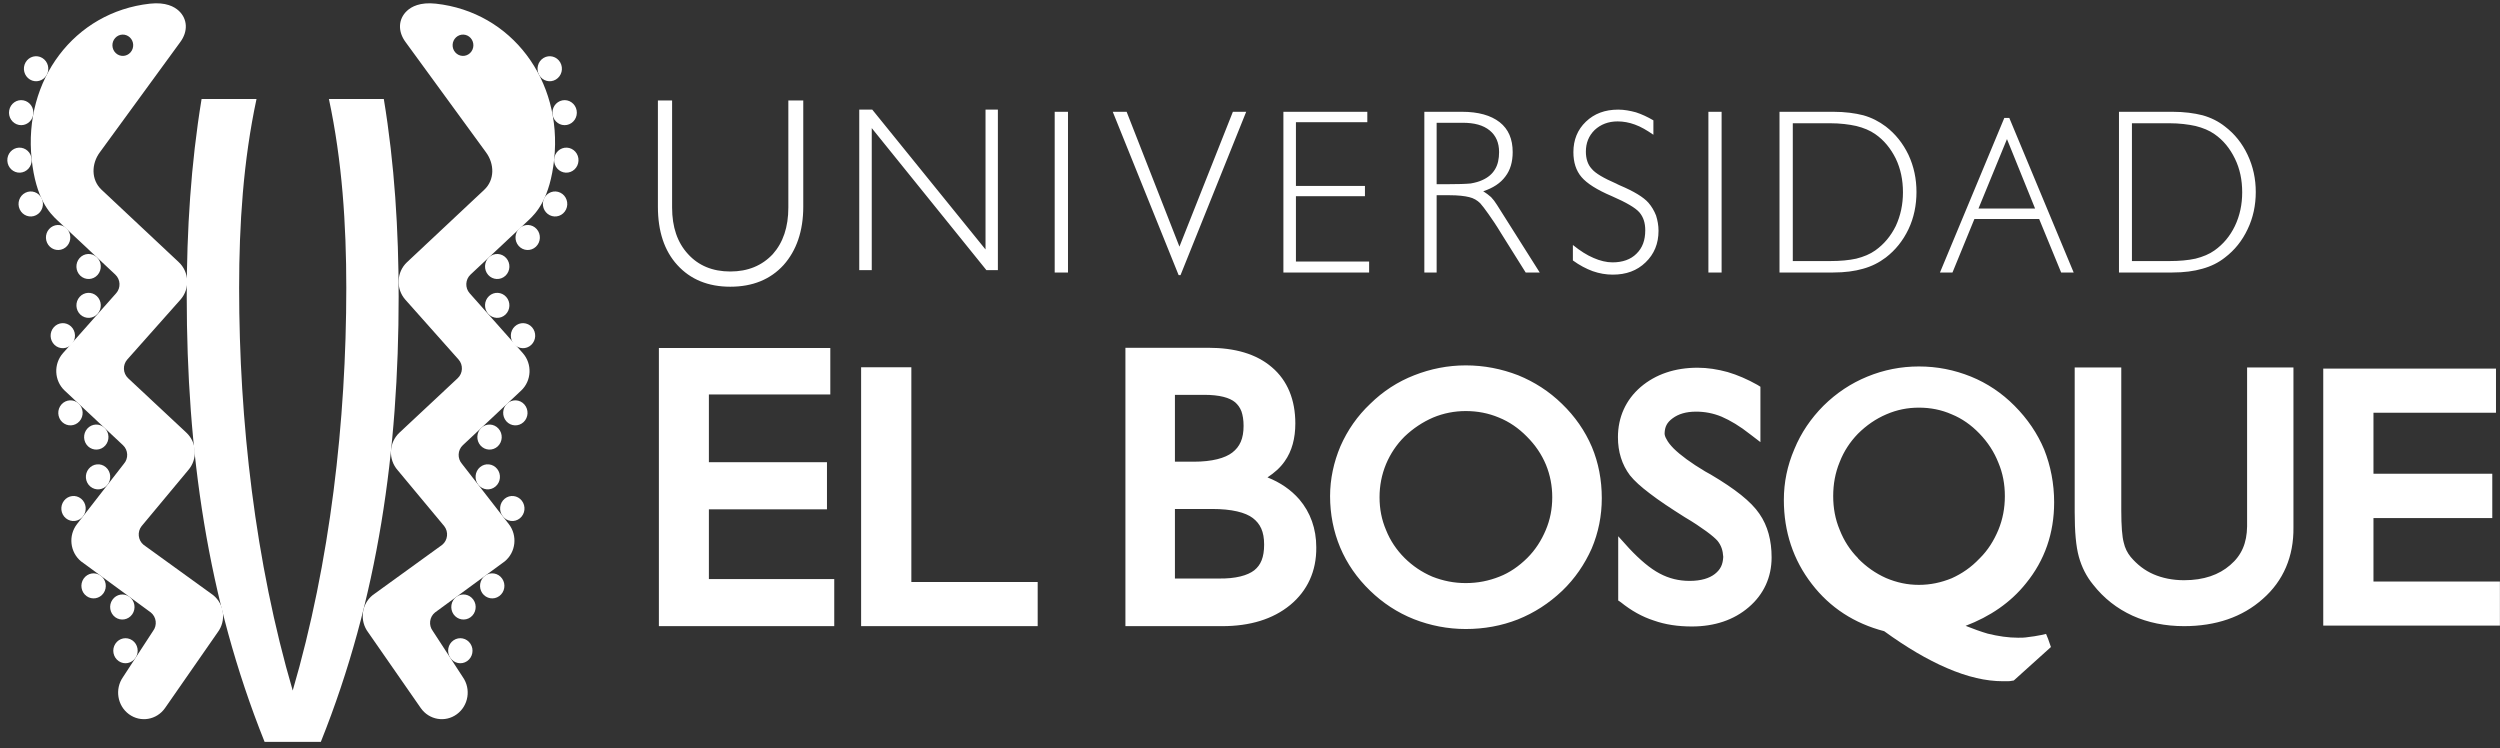 <?xml version="1.0" encoding="UTF-8"?>
<svg width="137px" height="41px" viewBox="0 0 137 41" version="1.1" xmlns="http://www.w3.org/2000/svg" xmlns:xlink="http://www.w3.org/1999/xlink">
    <rect x="0" y="0" width="137" height="41" fill="#333333" stroke="none"/>
    <!-- Generator: Sketch 46.2 (44496) - http://www.bohemiancoding.com/sketch -->
    <title>Group 4</title>
    <desc>Created with Sketch.</desc>
    <defs></defs>
    <g id="Symbols" stroke="none" stroke-width="1" fill="none" fill-rule="evenodd">
        <g id="Footer" transform="translate(-90, -36)" fill="#FFFFFF">
            <g id="Group-4">
                <g transform="translate(90, 36)">
                    <g id="isotipo">
                        <path d="M14.5,40.655 C11.345,32.79 10.233,24.647 10.233,16.246 C10.233,12.625 10.46,8.996 11.047,5.425 L14.057,5.425 C13.33,8.822 13.104,12.306 13.104,15.775 C13.104,23.066 13.985,30.818 16.041,37.842 C18.095,30.818 18.977,23.066 18.977,15.775 C18.977,12.306 18.751,8.822 18.024,5.425 L21.033,5.425 C21.622,8.996 21.846,12.625 21.846,16.246 C21.846,24.647 20.736,32.79 17.581,40.655 L14.5,40.655 Z" id="Fill-1"></path>
                        <g id="left" transform="translate(0.346, 0.04)">
                            <path d="M4.959,14.055 C4.687,13.802 4.265,13.822 4.016,14.102 C3.767,14.382 3.788,14.815 4.059,15.071 C4.333,15.326 4.755,15.305 5.003,15.026 C5.251,14.745 5.232,14.311 4.959,14.055" id="circle-15"></path>
                            <path d="M4.959,16.185 C4.687,15.931 4.265,15.952 4.016,16.232 C3.767,16.512 3.788,16.945 4.059,17.201 C4.333,17.456 4.755,17.435 5.003,17.156 C5.251,16.875 5.232,16.442 4.959,16.185" id="circle-14"></path>
                            <path d="M3.545,17.847 C3.273,17.592 2.852,17.613 2.603,17.893 C2.353,18.174 2.374,18.606 2.645,18.862 C2.918,19.117 3.339,19.097 3.59,18.817 C3.837,18.537 3.818,18.103 3.545,17.847" id="circle-13"></path>
                            <path d="M5.38,23.404 C5.108,23.149 4.686,23.169 4.437,23.45 C4.188,23.73 4.209,24.164 4.48,24.42 C4.754,24.674 5.176,24.654 5.424,24.374 C5.672,24.094 5.653,23.659 5.38,23.404" id="circle-12"></path>
                            <path d="M5.451,25.56 C5.167,25.32 4.746,25.363 4.512,25.656 C4.277,25.949 4.319,26.381 4.603,26.621 C4.89,26.863 5.308,26.819 5.543,26.527 C5.776,26.234 5.736,25.802 5.451,25.56" id="circle-11"></path>
                            <path d="M4.099,27.289 C3.812,27.053 3.391,27.103 3.162,27.398 C2.931,27.696 2.978,28.126 3.265,28.362 C3.555,28.599 3.976,28.55 4.205,28.253 C4.435,27.956 4.388,27.525 4.099,27.289" id="circle-10"></path>
                            <path d="M3.964,22.076 C3.693,21.822 3.271,21.843 3.022,22.123 C2.773,22.404 2.794,22.836 3.065,23.092 C3.338,23.347 3.76,23.326 4.009,23.046 C4.258,22.766 4.237,22.333 3.964,22.076" id="circle-9"></path>
                            <path d="M6.746,32.664 C6.444,32.444 6.029,32.517 5.815,32.827 C5.599,33.134 5.67,33.563 5.97,33.784 C6.271,34.003 6.687,33.93 6.903,33.621 C7.115,33.314 7.046,32.884 6.746,32.664" id="circle-8"></path>
                            <path d="M6.903,35.049 C6.595,34.839 6.181,34.924 5.975,35.239 C5.77,35.553 5.852,35.979 6.16,36.19 C6.466,36.401 6.88,36.316 7.086,36.001 C7.29,35.686 7.21,35.26 6.903,35.049" id="circle-7"></path>
                            <path d="M5.169,31.506 C4.869,31.286 4.453,31.36 4.238,31.669 C4.025,31.978 4.095,32.406 4.396,32.625 C4.697,32.845 5.113,32.772 5.329,32.463 C5.541,32.154 5.472,31.725 5.169,31.506" id="circle-6"></path>
                            <path d="M1.94,10.837 C1.778,10.497 1.38,10.355 1.048,10.521 C0.715,10.685 0.576,11.096 0.737,11.437 C0.899,11.778 1.296,11.92 1.63,11.754 C1.963,11.588 2.101,11.178 1.94,10.837" id="circle-5"></path>
                            <path d="M1.391,8.702 C1.371,8.324 1.06,8.034 0.69,8.051 C0.321,8.07 0.037,8.392 0.056,8.77 C0.075,9.15 0.388,9.439 0.755,9.422 C1.125,9.402 1.409,9.081 1.391,8.702" id="circle-4"></path>
                            <path d="M1.472,6.261 C1.542,5.889 1.303,5.531 0.938,5.459 C0.576,5.39 0.226,5.634 0.159,6.006 C0.09,6.379 0.327,6.736 0.691,6.807 C1.054,6.877 1.402,6.633 1.472,6.261" id="circle-3"></path>
                            <path d="M2.21,4.073 C2.395,3.747 2.289,3.327 1.969,3.135 C1.651,2.944 1.241,3.054 1.055,3.38 C0.869,3.708 0.977,4.126 1.295,4.318 C1.612,4.51 2.022,4.401 2.21,4.073" id="circle-2"></path>
                            <path d="M3.29,12.467 C3.017,12.213 2.596,12.233 2.345,12.513 C2.097,12.793 2.117,13.226 2.39,13.482 C2.663,13.737 3.084,13.716 3.333,13.437 C3.581,13.156 3.562,12.722 3.29,12.467" id="circle-1"></path>
                            <path d="M5.964,2.045 C6.176,1.808 6.535,1.791 6.768,2.008 C7,2.224 7.017,2.594 6.804,2.833 C6.593,3.071 6.233,3.089 6,2.871 C5.768,2.653 5.751,2.284 5.964,2.045 M11.338,32.575 L7.521,29.815 C7.216,29.564 7.167,29.107 7.411,28.795 L9.963,25.73 C10.49,25.135 10.449,24.216 9.87,23.673 L6.674,20.685 C6.387,20.415 6.367,19.956 6.629,19.661 L9.542,16.382 C10.069,15.789 10.029,14.868 9.45,14.327 L5.22,10.358 C4.642,9.818 4.655,8.938 5.127,8.304 L9.532,2.267 C9.964,1.685 9.937,1.005 9.455,0.554 C9.214,0.328 8.739,0.065 7.87,0.161 C3.716,0.62 0.929,4.359 1.389,8.683 C1.618,10.854 2.372,11.634 2.787,12.022 L5.972,15.007 C6.261,15.278 6.282,15.736 6.018,16.031 L3.107,19.31 C2.58,19.904 2.621,20.824 3.198,21.365 L6.393,24.356 C6.682,24.625 6.703,25.084 6.439,25.38 L3.875,28.679 C3.387,29.306 3.485,30.221 4.096,30.723 L7.918,33.523 C8.227,33.77 8.281,34.226 8.039,34.541 L6.392,37.068 C5.937,37.721 6.083,38.63 6.719,39.098 C7.355,39.566 8.24,39.416 8.697,38.762 L11.578,34.618 C12.06,33.984 11.953,33.072 11.338,32.575" id="Fill-63"></path>
                        </g>
                        <g id="right" transform="translate(19.719, 0.04)">
                            <path d="M7.079,14.055 C7.352,13.802 7.772,13.822 8.022,14.102 C8.271,14.382 8.251,14.815 7.979,15.071 C7.706,15.326 7.284,15.305 7.034,15.026 C6.787,14.745 6.806,14.311 7.079,14.055" id="circle-30"></path>
                            <path d="M7.079,16.185 C7.352,15.931 7.772,15.952 8.022,16.232 C8.271,16.512 8.251,16.945 7.979,17.201 C7.706,17.456 7.284,17.435 7.034,17.156 C6.787,16.875 6.806,16.442 7.079,16.185" id="circle-29"></path>
                            <path d="M8.492,17.847 C8.765,17.592 9.186,17.613 9.436,17.893 C9.684,18.174 9.665,18.606 9.392,18.862 C9.119,19.117 8.698,19.097 8.448,18.817 C8.201,18.537 8.22,18.103 8.492,17.847" id="circle-28"></path>
                            <path d="M6.658,23.404 C6.931,23.149 7.351,23.169 7.6,23.45 C7.85,23.73 7.83,24.164 7.558,24.42 C7.285,24.674 6.863,24.654 6.613,24.374 C6.366,24.094 6.385,23.659 6.658,23.404" id="circle-27"></path>
                            <path d="M6.586,25.56 C6.871,25.32 7.291,25.363 7.526,25.656 C7.76,25.949 7.72,26.381 7.434,26.621 C7.149,26.863 6.729,26.819 6.494,26.527 C6.261,26.234 6.302,25.802 6.586,25.56" id="circle-26"></path>
                            <path d="M7.939,27.289 C8.227,27.053 8.646,27.103 8.877,27.398 C9.107,27.696 9.06,28.126 8.772,28.362 C8.483,28.599 8.063,28.55 7.833,28.253 C7.603,27.956 7.65,27.525 7.939,27.289" id="circle-25"></path>
                            <path d="M8.073,22.076 C8.346,21.822 8.767,21.843 9.016,22.123 C9.264,22.404 9.245,22.836 8.972,23.092 C8.699,23.347 8.277,23.326 8.028,23.046 C7.782,22.766 7.8,22.333 8.073,22.076" id="circle-24"></path>
                            <path d="M5.293,32.664 C5.593,32.444 6.008,32.517 6.224,32.827 C6.438,33.134 6.368,33.563 6.068,33.784 C5.766,34.003 5.35,33.93 5.134,33.621 C4.923,33.314 4.991,32.884 5.293,32.664" id="circle-23"></path>
                            <path d="M5.135,35.049 C5.443,34.839 5.856,34.924 6.062,35.239 C6.268,35.553 6.185,35.979 5.878,36.19 C5.572,36.401 5.158,36.316 4.952,36.001 C4.747,35.686 4.827,35.26 5.135,35.049" id="circle-22"></path>
                            <path d="M6.868,31.506 C7.169,31.286 7.585,31.36 7.799,31.669 C8.013,31.978 7.943,32.406 7.641,32.625 C7.341,32.845 6.924,32.772 6.709,32.463 C6.498,32.154 6.567,31.725 6.868,31.506" id="circle-21"></path>
                            <path d="M10.098,10.837 C10.259,10.497 10.658,10.355 10.991,10.521 C11.322,10.685 11.462,11.096 11.301,11.437 C11.139,11.778 10.741,11.92 10.408,11.754 C10.075,11.588 9.936,11.178 10.098,10.837" id="circle-20"></path>
                            <path d="M10.646,8.702 C10.666,8.324 10.978,8.034 11.347,8.051 C11.717,8.07 12.002,8.392 11.982,8.77 C11.964,9.15 11.651,9.439 11.283,9.422 C10.914,9.402 10.629,9.081 10.646,8.702" id="circle-19"></path>
                            <path d="M10.566,6.261 C10.496,5.889 10.735,5.531 11.099,5.459 C11.461,5.39 11.811,5.634 11.88,6.006 C11.949,6.379 11.71,6.736 11.348,6.807 C10.984,6.877 10.636,6.633 10.566,6.261" id="circle-18"></path>
                            <path d="M9.829,4.073 C9.643,3.747 9.751,3.327 10.069,3.135 C10.386,2.944 10.797,3.054 10.982,3.38 C11.169,3.708 11.062,4.126 10.743,4.318 C10.425,4.51 10.016,4.401 9.829,4.073" id="circle-17"></path>
                            <path d="M8.748,12.467 C9.021,12.213 9.443,12.233 9.692,12.513 C9.941,12.793 9.92,13.226 9.647,13.482 C9.376,13.737 8.954,13.716 8.705,13.437 C8.456,13.156 8.477,12.722 8.748,12.467" id="circle-16"></path>
                            <path d="M6.037,2.871 C5.804,3.089 5.444,3.071 5.233,2.833 C5.02,2.594 5.039,2.224 5.27,2.008 C5.502,1.791 5.863,1.808 6.074,2.045 C6.286,2.284 6.269,2.653 6.037,2.871 M4.168,0.161 C3.298,0.065 2.823,0.328 2.583,0.554 C2.1,1.005 2.073,1.685 2.507,2.267 L6.911,8.304 C7.382,8.938 7.397,9.818 6.819,10.358 L2.587,14.327 C2.008,14.868 1.967,15.789 2.494,16.383 L5.409,19.661 C5.673,19.956 5.651,20.417 5.363,20.685 L2.167,23.673 C1.588,24.216 1.547,25.135 2.076,25.73 L4.627,28.795 C4.87,29.107 4.821,29.564 4.516,29.815 L0.701,32.575 C0.085,33.072 -0.023,33.984 0.46,34.618 L3.34,38.763 C3.798,39.416 4.682,39.566 5.318,39.098 C5.955,38.63 6.103,37.721 5.645,37.068 L4,34.541 C3.758,34.226 3.812,33.77 4.12,33.523 L7.941,30.723 C8.552,30.221 8.651,29.306 8.163,28.679 L5.598,25.38 C5.337,25.084 5.356,24.625 5.645,24.356 L8.839,21.365 C9.417,20.824 9.457,19.904 8.93,19.31 L6.019,16.031 C5.756,15.736 5.777,15.278 6.065,15.008 L9.251,12.022 C9.665,11.634 10.42,10.854 10.65,8.683 C11.109,4.359 8.321,0.62 4.168,0.161" id="Fill-66"></path>
                        </g>
                    </g>
                    <path d="M116.83,14.306 L116.83,6.754 L118.878,6.754 C119.431,6.754 119.916,6.817 120.315,6.904 C120.718,7.005 121.076,7.151 121.358,7.353 C121.833,7.68 122.203,8.136 122.472,8.691 C122.746,9.248 122.872,9.863 122.872,10.537 C122.872,11.197 122.746,11.81 122.472,12.386 C122.203,12.943 121.833,13.383 121.358,13.721 C121.076,13.925 120.718,14.072 120.315,14.174 C119.916,14.262 119.431,14.306 118.878,14.306 L116.83,14.306 Z M120.689,14.727 C121.165,14.597 121.574,14.393 121.928,14.112 C122.463,13.704 122.872,13.193 123.169,12.562 C123.473,11.932 123.616,11.24 123.616,10.523 C123.616,9.803 123.473,9.129 123.169,8.484 C122.872,7.855 122.463,7.342 121.928,6.933 C121.574,6.653 121.165,6.447 120.701,6.317 C120.244,6.202 119.704,6.126 119.047,6.126 L116.12,6.126 L116.12,14.933 L119.047,14.933 C119.688,14.933 120.235,14.86 120.689,14.727 L120.689,14.727 Z M108.42,11.429 L109.982,7.622 L111.523,11.429 L108.42,11.429 Z M109.837,6.461 L106.31,14.933 L106.996,14.933 L108.197,12.002 L111.746,12.002 L112.951,14.933 L113.637,14.933 L110.109,6.461 L109.837,6.461 Z M98.245,14.306 L98.245,6.754 L100.286,6.754 C100.842,6.754 101.326,6.817 101.723,6.904 C102.13,7.005 102.483,7.151 102.768,7.353 C103.242,7.68 103.612,8.136 103.888,8.691 C104.154,9.248 104.282,9.863 104.282,10.537 C104.282,11.197 104.154,11.81 103.888,12.386 C103.612,12.943 103.242,13.383 102.768,13.721 C102.483,13.925 102.13,14.072 101.723,14.174 C101.326,14.262 100.842,14.306 100.286,14.306 L98.245,14.306 Z M102.098,14.727 C102.568,14.597 102.969,14.393 103.342,14.112 C103.872,13.704 104.282,13.193 104.584,12.562 C104.884,11.932 105.023,11.24 105.023,10.523 C105.023,9.803 104.884,9.129 104.584,8.484 C104.282,7.855 103.872,7.342 103.342,6.933 C102.969,6.653 102.568,6.447 102.109,6.317 C101.657,6.202 101.115,6.126 100.459,6.126 L97.517,6.126 L97.517,14.933 L100.459,14.933 C101.099,14.933 101.64,14.86 102.098,14.727 L102.098,14.727 Z M93.62,14.934 L94.344,14.934 L94.344,6.126 L93.62,6.126 L93.62,14.934 Z M90.887,12.646 C90.887,12.356 90.836,12.078 90.752,11.81 C90.649,11.548 90.51,11.313 90.334,11.11 C90.064,10.802 89.531,10.481 88.762,10.156 C88.678,10.114 88.622,10.095 88.579,10.066 C87.877,9.76 87.424,9.497 87.223,9.248 C87.007,9.016 86.906,8.691 86.906,8.311 C86.906,7.838 87.061,7.444 87.39,7.121 C87.719,6.817 88.135,6.653 88.645,6.653 C88.96,6.653 89.278,6.711 89.59,6.826 C89.923,6.944 90.248,7.138 90.606,7.385 L90.606,6.595 C90.278,6.403 89.964,6.257 89.648,6.155 C89.334,6.07 89.007,6.007 88.678,6.007 C87.949,6.007 87.364,6.228 86.906,6.668 C86.448,7.107 86.222,7.667 86.222,8.335 C86.222,8.893 86.365,9.351 86.667,9.703 C86.965,10.054 87.52,10.407 88.335,10.752 C89.122,11.095 89.621,11.388 89.837,11.635 C90.064,11.9 90.16,12.225 90.16,12.62 C90.16,13.162 90.008,13.585 89.676,13.906 C89.366,14.217 88.919,14.378 88.365,14.378 C88.036,14.378 87.676,14.289 87.334,14.139 C86.965,13.984 86.593,13.747 86.194,13.425 L86.194,14.273 C86.565,14.541 86.92,14.727 87.28,14.86 C87.648,14.988 88.008,15.05 88.379,15.05 C89.11,15.05 89.706,14.836 90.178,14.378 C90.649,13.925 90.887,13.352 90.887,12.646 L90.887,12.646 Z M78.728,6.728 L80.154,6.728 C80.795,6.728 81.281,6.858 81.639,7.151 C81.98,7.431 82.15,7.825 82.15,8.335 C82.15,8.706 82.082,9.025 81.926,9.279 C81.767,9.544 81.539,9.733 81.222,9.873 C81.055,9.95 80.852,10.009 80.596,10.054 C80.334,10.08 79.892,10.095 79.256,10.095 L78.728,10.095 L78.728,6.728 Z M78.728,10.698 L79.419,10.698 C79.911,10.698 80.273,10.742 80.51,10.802 C80.755,10.857 80.954,10.979 81.115,11.137 C81.222,11.256 81.368,11.446 81.565,11.725 C81.752,11.989 81.994,12.34 82.251,12.769 L83.607,14.933 L84.377,14.933 L82.035,11.228 C81.937,11.066 81.821,10.918 81.711,10.802 C81.581,10.684 81.437,10.58 81.281,10.481 C81.821,10.302 82.228,10.036 82.495,9.671 C82.768,9.317 82.895,8.865 82.895,8.335 C82.895,7.622 82.665,7.077 82.182,6.696 C81.693,6.317 81.01,6.126 80.114,6.126 L78.054,6.126 L78.054,14.933 L78.728,14.933 L78.728,10.698 Z M75.028,14.331 L71.017,14.331 L71.017,10.752 L74.799,10.752 L74.799,10.188 L71.017,10.188 L71.017,6.696 L74.929,6.696 L74.929,6.126 L70.33,6.126 L70.33,14.933 L75.028,14.933 L75.028,14.331 Z M64.692,15.079 L68.291,6.126 L67.562,6.126 L64.633,13.516 L61.739,6.126 L60.979,6.126 L64.59,15.079 L64.692,15.079 Z M57.797,14.933 L58.526,14.933 L58.526,6.126 L57.797,6.126 L57.797,14.933 Z M47.772,7.02 L54.054,14.802 L54.684,14.802 L54.684,6.007 L54.007,6.007 L54.007,13.671 L47.8,6.007 L47.087,6.007 L47.087,14.802 L47.772,14.802 L47.772,7.02 Z M40.019,15.712 C41.246,15.712 42.219,15.313 42.938,14.526 C43.645,13.734 44.019,12.663 44.019,11.328 L44.019,5.507 L43.201,5.507 L43.201,11.374 C43.201,12.443 42.914,13.291 42.351,13.925 C41.762,14.554 40.99,14.878 40.019,14.878 C39.049,14.878 38.276,14.554 37.705,13.925 C37.12,13.291 36.831,12.443 36.831,11.374 L36.831,5.507 L36.053,5.507 L36.053,11.328 C36.053,12.676 36.405,13.747 37.12,14.526 C37.835,15.313 38.807,15.712 40.019,15.712 L40.019,15.712 Z M84.707,29.048 C84.465,29.622 84.138,30.136 83.693,30.578 C83.237,31.03 82.721,31.386 82.166,31.601 C81.581,31.833 80.98,31.953 80.322,31.953 C79.682,31.953 79.082,31.833 78.493,31.601 C77.912,31.353 77.413,31.013 76.972,30.578 C76.529,30.136 76.184,29.622 75.956,29.048 C75.714,28.482 75.599,27.892 75.599,27.248 C75.599,26.619 75.714,26.015 75.956,25.429 C76.199,24.858 76.529,24.361 76.972,23.921 C77.438,23.478 77.958,23.13 78.536,22.88 C79.109,22.642 79.709,22.526 80.322,22.526 C80.968,22.526 81.565,22.642 82.135,22.88 C82.71,23.112 83.22,23.465 83.668,23.921 C84.138,24.388 84.481,24.9 84.721,25.474 C84.947,26.029 85.063,26.619 85.063,27.248 C85.063,27.892 84.947,28.482 84.707,29.048 L84.707,29.048 Z M85.594,22.129 C84.893,21.445 84.093,20.931 83.197,20.565 C82.281,20.211 81.328,20.023 80.322,20.023 C79.34,20.023 78.4,20.211 77.498,20.565 C76.598,20.915 75.783,21.445 75.089,22.129 C74.387,22.791 73.846,23.569 73.457,24.451 C73.087,25.328 72.888,26.251 72.888,27.188 C72.888,28.171 73.073,29.124 73.443,30.004 C73.814,30.883 74.36,31.676 75.089,32.377 C75.769,33.036 76.572,33.569 77.484,33.931 C78.383,34.283 79.34,34.47 80.322,34.47 C81.328,34.47 82.281,34.296 83.18,33.944 C84.08,33.583 84.878,33.068 85.608,32.377 C86.31,31.703 86.838,30.923 87.223,30.063 C87.596,29.184 87.778,28.258 87.778,27.303 C87.778,26.294 87.596,25.356 87.236,24.494 C86.859,23.611 86.31,22.819 85.594,22.129 L85.594,22.129 Z M130.066,31.867 L130.066,28.389 L136.577,28.389 L136.577,25.959 L130.066,25.959 L130.066,22.617 L136.78,22.617 L136.78,20.2 L127.314,20.2 L127.314,34.283 L136.995,34.283 L136.995,31.867 L130.066,31.867 Z M123.141,28.845 C123.128,29.752 122.847,30.428 122.214,30.966 C121.603,31.497 120.772,31.796 119.688,31.796 C119.047,31.796 118.492,31.676 118.018,31.472 C117.531,31.263 117.119,30.941 116.76,30.518 C116.581,30.297 116.447,30.036 116.379,29.724 C116.295,29.419 116.246,28.83 116.246,27.979 L116.246,20.136 L113.693,20.136 L113.693,28.057 C113.693,29.139 113.763,29.945 113.923,30.518 C114.079,31.077 114.333,31.588 114.704,32.039 C115.294,32.789 116.006,33.346 116.861,33.739 C117.707,34.121 118.659,34.313 119.688,34.313 C121.425,34.313 122.887,33.816 124.001,32.82 C125.13,31.833 125.701,30.489 125.681,28.904 L125.681,20.136 L123.141,20.136 L123.141,28.845 Z M109.511,29.038 C109.267,29.622 108.939,30.151 108.494,30.591 L108.48,30.604 C108.022,31.09 107.509,31.438 106.954,31.688 C106.379,31.924 105.783,32.051 105.155,32.051 C104.526,32.051 103.937,31.924 103.354,31.676 C102.768,31.413 102.271,31.06 101.822,30.604 L101.822,30.591 C101.383,30.151 101.044,29.622 100.816,29.038 C100.569,28.45 100.459,27.836 100.459,27.188 C100.459,26.532 100.569,25.914 100.816,25.316 C101.044,24.729 101.383,24.215 101.814,23.77 C102.285,23.303 102.795,22.952 103.373,22.705 C103.958,22.452 104.541,22.339 105.155,22.339 C105.783,22.339 106.379,22.452 106.954,22.705 C107.523,22.938 108.022,23.291 108.472,23.757 C108.939,24.242 109.278,24.767 109.511,25.356 C109.753,25.927 109.866,26.532 109.866,27.188 C109.866,27.836 109.753,28.45 109.511,29.038 L109.511,29.038 Z M111.023,31.967 C112.053,30.705 112.567,29.215 112.567,27.53 C112.567,26.5 112.376,25.53 112.022,24.636 C111.654,23.757 111.108,22.952 110.394,22.235 C109.71,21.545 108.907,21.003 108.01,20.638 C107.095,20.269 106.156,20.082 105.155,20.082 C104.171,20.082 103.227,20.269 102.33,20.638 C101.439,21.003 100.641,21.53 99.926,22.235 C99.242,22.923 98.699,23.715 98.333,24.608 C97.942,25.518 97.755,26.438 97.755,27.396 C97.755,29.139 98.272,30.69 99.288,32.002 C100.286,33.301 101.622,34.165 103.253,34.589 C104.47,35.472 105.611,36.147 106.693,36.611 C107.814,37.096 108.829,37.331 109.753,37.331 L110.022,37.331 C110.109,37.331 110.181,37.323 110.247,37.308 L110.356,37.291 L112.391,35.457 L112.237,35.015 L112.124,34.738 L111.856,34.799 C111.592,34.856 111.367,34.886 111.151,34.911 C110.949,34.947 110.768,34.947 110.591,34.947 C110.065,34.947 109.511,34.868 108.925,34.723 C108.566,34.619 108.153,34.47 107.715,34.296 C109.054,33.786 110.181,33.022 111.023,31.967 L111.023,31.967 Z M93.744,26.002 L93.744,26.002 L93.449,25.838 C92.663,25.37 92.088,24.943 91.718,24.579 C91.532,24.388 91.406,24.228 91.335,24.085 C91.245,23.939 91.22,23.833 91.22,23.746 C91.233,23.392 91.344,23.155 91.659,22.923 C91.977,22.688 92.389,22.558 92.946,22.558 C93.418,22.558 93.877,22.642 94.344,22.834 C94.819,23.04 95.345,23.35 95.916,23.804 L96.471,24.228 L96.471,21.193 L96.305,21.09 C95.762,20.785 95.218,20.549 94.673,20.388 C94.131,20.241 93.589,20.151 93.027,20.151 C91.792,20.151 90.732,20.506 89.907,21.209 C89.092,21.913 88.663,22.864 88.663,23.961 C88.663,24.758 88.88,25.46 89.319,26.045 C89.566,26.354 89.923,26.675 90.407,27.041 C90.906,27.427 91.545,27.849 92.319,28.338 C92.806,28.624 93.198,28.89 93.502,29.111 C93.807,29.333 94.019,29.521 94.12,29.637 C94.331,29.9 94.411,30.164 94.434,30.518 C94.411,30.941 94.286,31.206 93.975,31.453 C93.675,31.688 93.218,31.833 92.591,31.833 C92.007,31.833 91.462,31.703 90.946,31.426 C90.438,31.159 89.878,30.69 89.278,30.051 L88.678,29.385 L88.678,32.907 L88.826,33.007 C89.39,33.461 89.989,33.799 90.623,34.003 C91.26,34.231 91.962,34.331 92.713,34.331 C93.957,34.331 95.017,33.976 95.832,33.274 C96.655,32.57 97.084,31.63 97.084,30.545 C97.084,29.622 96.873,28.814 96.416,28.156 C95.959,27.482 95.077,26.791 93.744,26.002 L93.744,26.002 Z M68.732,31.253 C68.376,31.531 67.72,31.721 66.764,31.703 L64.386,31.703 L64.386,27.892 L66.429,27.892 C67.502,27.892 68.247,28.079 68.655,28.389 C69.062,28.704 69.274,29.124 69.274,29.843 C69.274,30.545 69.091,30.966 68.732,31.253 L68.732,31.253 Z M64.386,21.637 L65.99,21.637 C66.833,21.637 67.385,21.792 67.687,22.046 C67.834,22.179 67.944,22.32 68.031,22.541 C68.103,22.748 68.148,23.013 68.148,23.335 C68.148,24.04 67.944,24.478 67.53,24.8 C67.133,25.105 66.429,25.301 65.42,25.301 L64.386,25.301 L64.386,21.637 Z M69.458,26.161 C69.83,25.914 70.158,25.633 70.399,25.282 C70.804,24.716 70.984,24.008 70.984,23.204 C70.984,21.913 70.557,20.853 69.699,20.125 C68.844,19.392 67.676,19.058 66.202,19.058 L61.673,19.058 L61.673,34.313 L66.978,34.313 C68.504,34.313 69.756,33.931 70.703,33.154 C71.644,32.377 72.149,31.296 72.132,29.989 C72.132,28.976 71.811,28.079 71.204,27.367 C70.744,26.839 70.158,26.438 69.458,26.161 L69.458,26.161 Z M49.942,20.125 L47.189,20.125 L47.189,34.313 L56.865,34.313 L56.865,31.894 L49.942,31.894 L49.942,20.125 Z M38.847,27.911 L45.318,27.911 L45.318,25.328 L38.847,25.328 L38.847,21.618 L45.501,21.618 L45.501,19.072 L36.107,19.072 L36.107,34.313 L45.717,34.313 L45.717,31.732 L38.847,31.732 L38.847,27.911 Z" id="Fill-69"></path>
                </g>
            </g>
        </g>
    </g>
</svg>